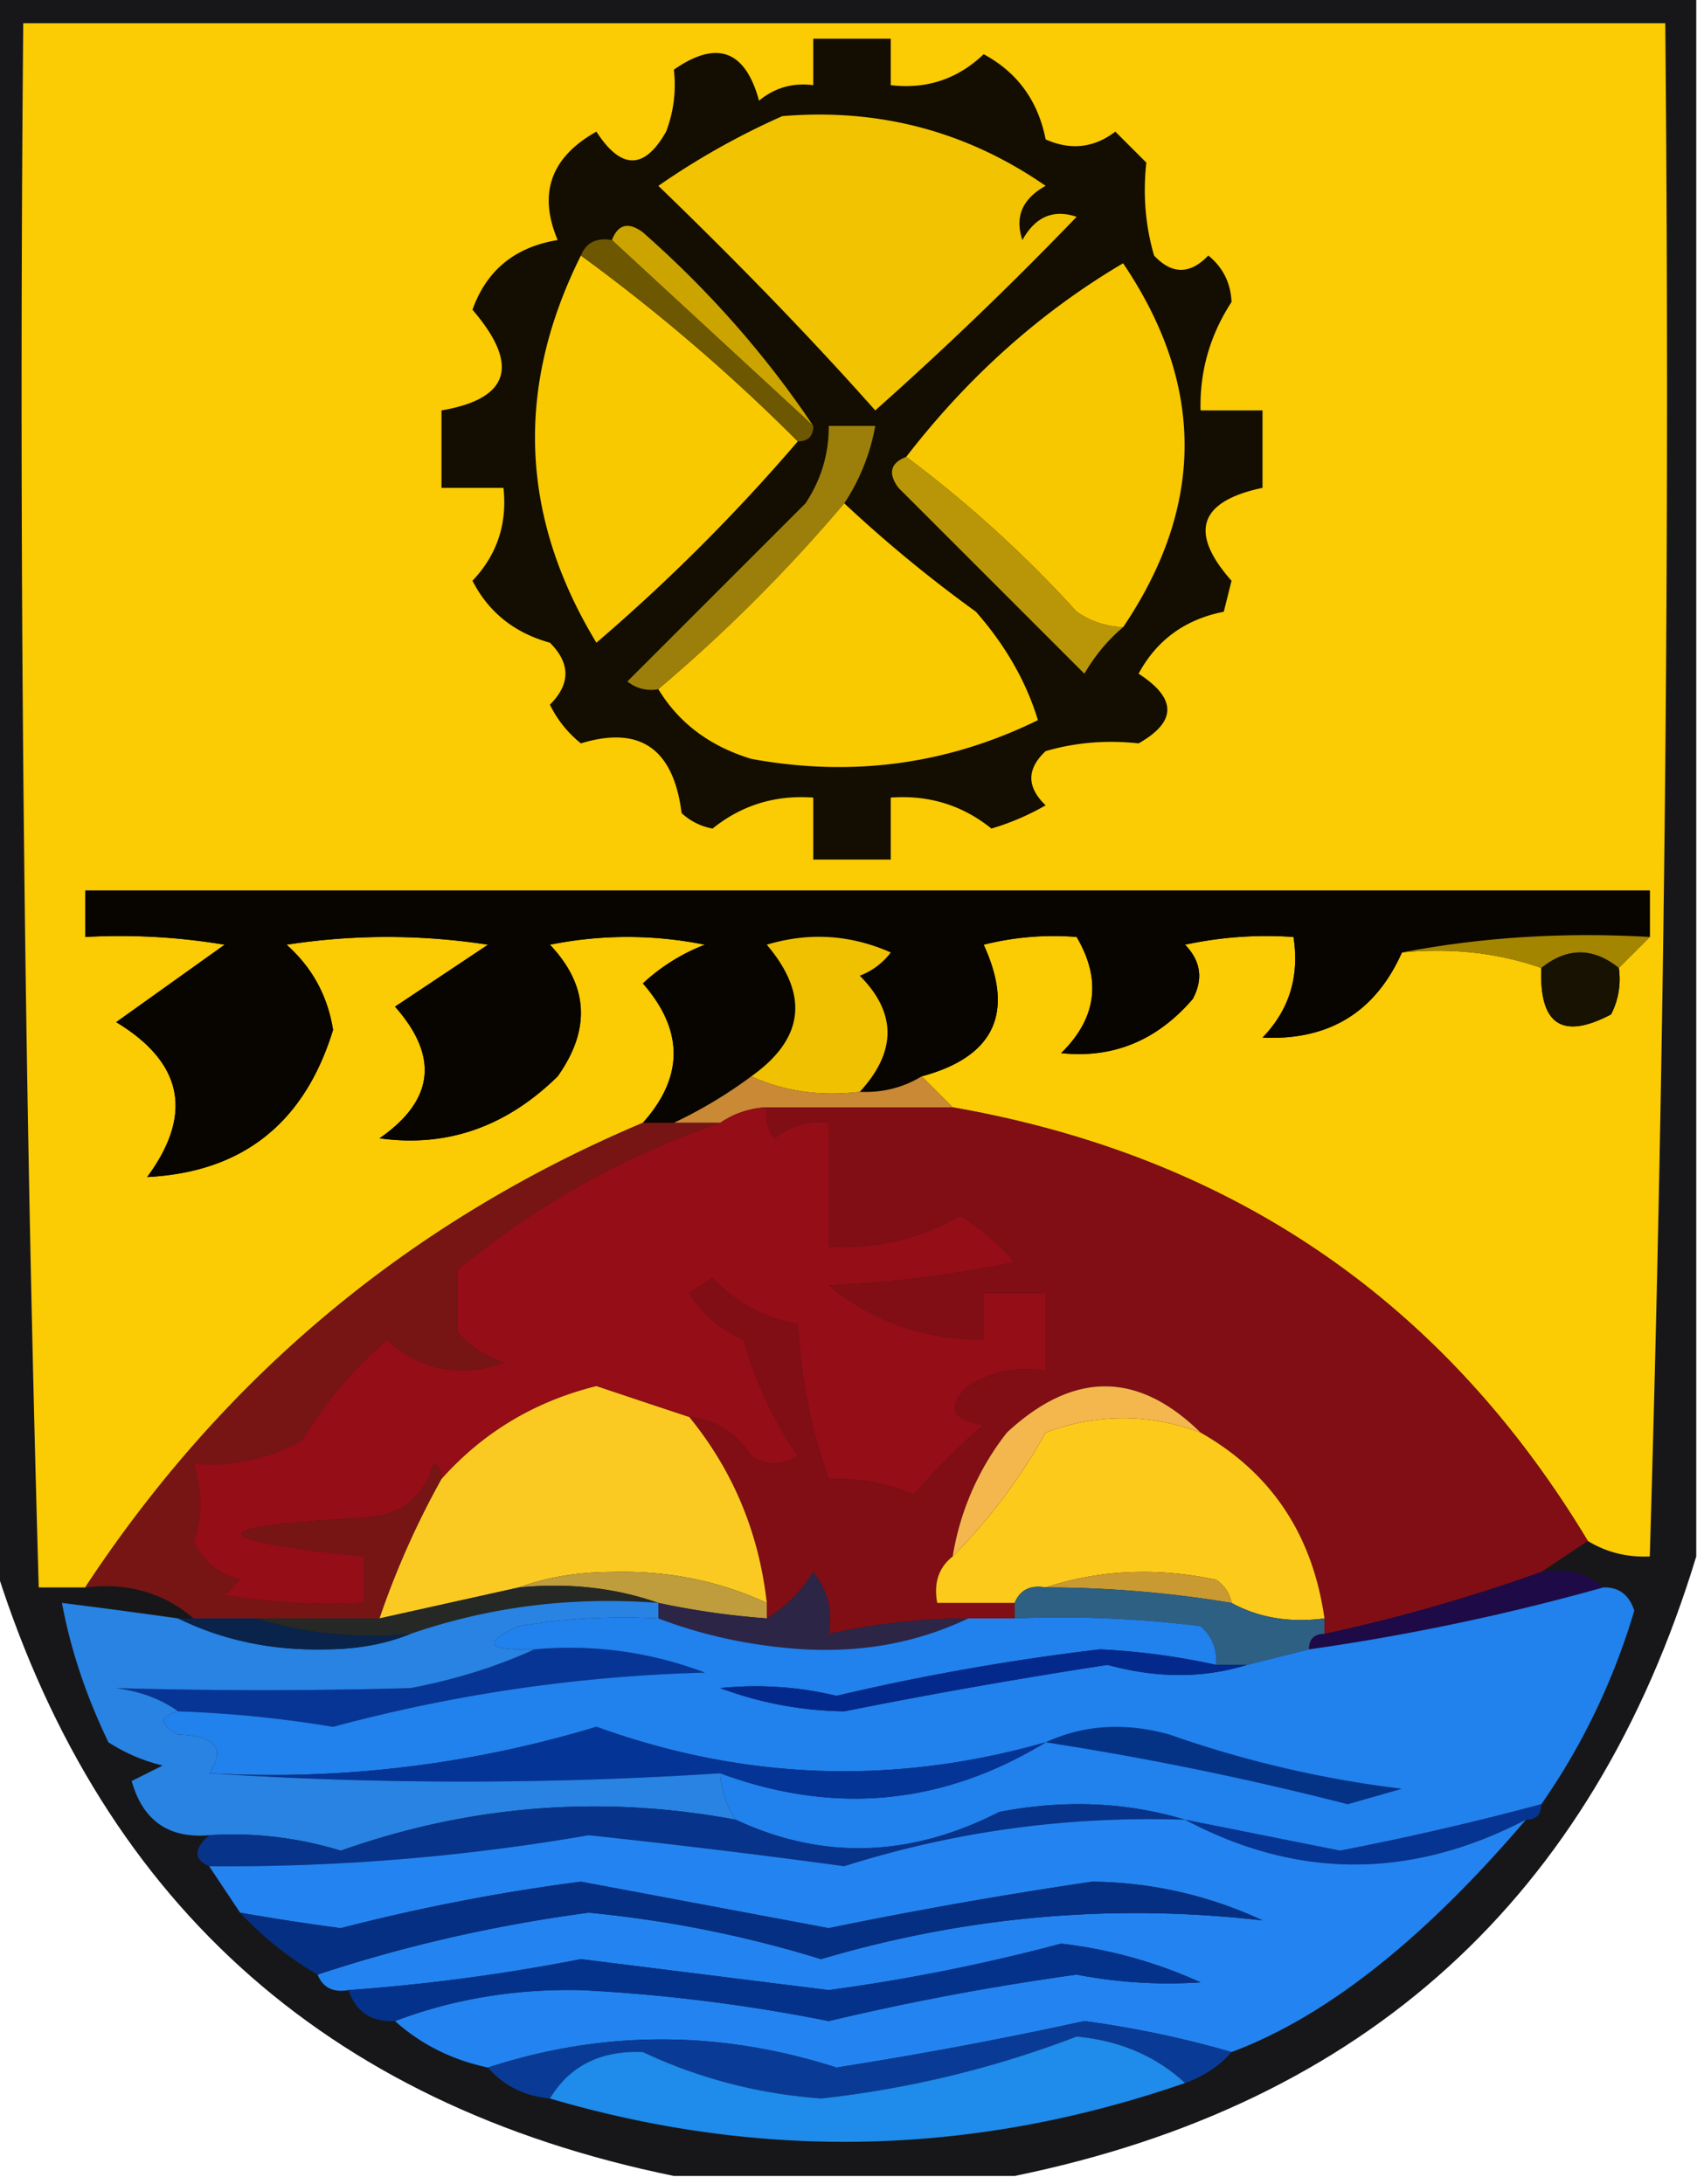 <svg xmlns="http://www.w3.org/2000/svg" width="110" height="141" style="shape-rendering:geometricPrecision;text-rendering:geometricPrecision;image-rendering:optimizeQuality;fill-rule:evenodd;clip-rule:evenodd"><path style="opacity:.915" fill="#030305" d="M-.5-.5h110v101c-6.7 22.03-21.366 35.364-44 40h-22c-22.634-4.636-37.3-17.97-44-40V-.5z"/><path style="opacity:1" fill="#fbcb03" d="M102.5 99.5c-9.336-15.514-23.003-24.847-41-28l-2-2c4.685-1.263 6.018-4.096 4-8.5a18.436 18.436 0 0 1 6-.5c1.625 2.755 1.292 5.255-1 7.5 3.356.357 6.19-.81 8.5-3.5.684-1.284.517-2.45-.5-3.5a24.939 24.939 0 0 1 7-.5c.396 2.544-.271 4.711-2 6.5 4.283.195 7.283-1.639 9-5.5 3.213-.31 6.213.023 9 1-.15 3.661 1.35 4.661 4.5 3a4.934 4.934 0 0 0 .5-3l2-2v-3H5.5v3a40.936 40.936 0 0 1 9 .5l-7 5c4.322 2.618 4.988 5.952 2 10 6.15-.305 10.15-3.472 12-9.5-.348-2.197-1.348-4.03-3-5.5a42.498 42.498 0 0 1 13 0l-6 4c2.855 3.222 2.521 6.056-1 8.5 4.337.603 8.17-.73 11.5-4 2.155-3.04 1.988-5.873-.5-8.5a25.249 25.249 0 0 1 10 0 12.417 12.417 0 0 0-4 2.5c2.648 3.033 2.648 6.033 0 9-15.02 6.352-27.02 16.352-36 30h-3a2691.08 2691.08 0 0 1-1-101h106c.312 33.031-.021 66.031-1 99-1.459.067-2.792-.266-4-1z"/><path style="opacity:1" fill="#130e01" d="M52.5 2.5h5v3c2.321.271 4.321-.396 6-2 2.177 1.176 3.51 3.01 4 5.5 1.612.72 3.112.554 4.5-.5l2 2c-.227 2.074-.06 4.074.5 6 1.15 1.231 2.317 1.231 3.5 0 .944.763 1.444 1.763 1.5 3-1.394 2.146-2.06 4.479-2 7h4v5c-4.102.869-4.769 2.869-2 6l-.5 2c-2.49.49-4.324 1.823-5.5 4 2.473 1.598 2.473 3.098 0 4.5-2.074-.227-4.074-.06-6 .5-1.231 1.15-1.231 2.317 0 3.5a16.228 16.228 0 0 1-3.5 1.5c-1.88-1.513-4.046-2.18-6.5-2v4h-5v-4c-2.454-.18-4.62.487-6.5 2a3.943 3.943 0 0 1-2-1c-.524-4.164-2.69-5.664-6.5-4.5a7.253 7.253 0 0 1-2-2.5c1.333-1.333 1.333-2.667 0-4-2.295-.636-3.961-1.969-5-4 1.586-1.673 2.253-3.673 2-6h-4v-5c4.404-.755 5.071-2.922 2-6.5.909-2.549 2.742-4.049 5.5-4.5-1.272-3.014-.44-5.347 2.5-7 1.598 2.473 3.098 2.473 4.5 0a8.434 8.434 0 0 0 .5-4c2.772-1.934 4.605-1.267 5.5 2 1.011-.837 2.178-1.17 3.5-1v-3z"/><path style="opacity:1" fill="#f1c301" d="M50.5 7.5c6.243-.523 11.91.977 17 4.5-1.507.837-2.007 2.004-1.5 3.5.837-1.507 2.004-2.007 3.5-1.5a229.39 229.39 0 0 1-13 12.5c-4.065-4.58-8.732-9.414-14-14.5a48.49 48.49 0 0 1 8-4.5z"/><path style="opacity:1" fill="#cca400" d="M39.5 15.5c.397-1.025 1.063-1.192 2-.5 4.27 3.762 7.937 7.928 11 12.5l-13-12z"/><path style="opacity:1" fill="#f9c900" d="M37.5 16.5a118.116 118.116 0 0 1 14 12 119.68 119.68 0 0 1-13 13c-4.927-8.133-5.26-16.467-1-25z"/><path style="opacity:1" fill="#f7c700" d="M72.5 40.5a5.576 5.576 0 0 1-3-1 77.473 77.473 0 0 0-11-10c4.01-5.192 8.677-9.359 14-12.5 5.292 7.832 5.292 15.665 0 23.5z"/><path style="opacity:1" fill="#6d5801" d="M37.5 16.5c.342-.838 1.008-1.172 2-1l13 12c0 .667-.333 1-1 1a118.116 118.116 0 0 0-14-12z"/><path style="opacity:1" fill="#9c7f0a" d="M54.5 32.5a102.01 102.01 0 0 1-12 12 2.428 2.428 0 0 1-2-.5L52 32.5c1.009-1.525 1.509-3.192 1.5-5h3a13.213 13.213 0 0 1-2 5z"/><path style="opacity:1" fill="#faca00" d="M54.5 32.5a86.98 86.98 0 0 0 8.5 7c1.92 2.191 3.253 4.525 4 7-5.832 2.862-11.998 3.696-18.5 2.5-2.677-.814-4.677-2.314-6-4.5a102.01 102.01 0 0 0 12-12z"/><path style="opacity:1" fill="#b99608" d="M58.5 29.5a77.473 77.473 0 0 1 11 10c.917.627 1.917.96 3 1-.969.81-1.802 1.81-2.5 3l-12-12c-.692-.937-.525-1.603.5-2z"/><path style="opacity:1" fill="#080500" d="M106.5 60.5c-5.526-.321-10.86.012-16 1-1.717 3.861-4.717 5.695-9 5.5 1.729-1.789 2.396-3.956 2-6.5a24.939 24.939 0 0 0-7 .5c1.017 1.05 1.184 2.216.5 3.5-2.31 2.69-5.144 3.857-8.5 3.5 2.292-2.245 2.625-4.745 1-7.5a18.436 18.436 0 0 0-6 .5c2.018 4.404.685 7.237-4 8.5-1.208.734-2.541 1.067-4 1 2.388-2.597 2.388-5.097 0-7.5a4.452 4.452 0 0 0 2-1.5c-2.606-1.152-5.273-1.318-8-.5 2.749 3.238 2.415 6.071-1 8.5a29.512 29.512 0 0 1-5 3h-2c2.648-2.967 2.648-5.967 0-9a12.417 12.417 0 0 1 4-2.5 25.249 25.249 0 0 0-10 0c2.488 2.627 2.655 5.46.5 8.5-3.33 3.27-7.163 4.603-11.5 4 3.521-2.444 3.855-5.278 1-8.5l6-4a42.498 42.498 0 0 0-13 0c1.652 1.47 2.652 3.303 3 5.5-1.85 6.028-5.85 9.195-12 9.5 2.988-4.048 2.322-7.382-2-10l7-5a40.936 40.936 0 0 0-9-.5v-3h101v3z"/><path style="opacity:1" fill="#a48500" d="M90.5 61.5c5.14-.988 10.474-1.321 16-1l-2 2c-1.667-1.333-3.333-1.333-5 0-2.787-.977-5.787-1.31-9-1z"/><path style="opacity:1" fill="#efc100" d="M55.5 70.5c-2.56.302-4.893-.032-7-1 3.415-2.429 3.749-5.262 1-8.5 2.727-.818 5.394-.652 8 .5a4.452 4.452 0 0 1-2 1.5c2.388 2.403 2.388 4.903 0 7.5z"/><path style="opacity:1" fill="#171201" d="M104.5 62.5a4.934 4.934 0 0 1-.5 3c-3.15 1.661-4.65.661-4.5-3 1.667-1.333 3.333-1.333 5 0z"/><path style="opacity:1" fill="#c98935" d="M48.5 69.5c2.107.968 4.44 1.302 7 1 1.459.067 2.792-.266 4-1l2 2h-12a5.728 5.728 0 0 0-3 1h-3a29.512 29.512 0 0 0 5-3z"/><path style="opacity:1" fill="#810e14" d="M49.5 71.5h12c17.997 3.153 31.664 12.486 41 28l-3 2c-4.633 1.656-9.3 2.99-14 4v-1c-.767-5.406-3.434-9.406-8-12-4.05-3.978-8.216-3.978-12.5 0a17.418 17.418 0 0 0-3.5 8c-.904.709-1.237 1.709-1 3h5v1h-3a41.732 41.732 0 0 0-9 1c.262-1.478-.071-2.811-1-4-.788 1.27-1.788 2.27-3 3v-1c-.507-4.53-2.174-8.53-5-12 1.696.185 3.03 1.019 4 2.5 1 .667 2 .667 3 0a25.723 25.723 0 0 1-3.5-7.5c-1.487-.655-2.653-1.655-3.5-3l1.5-1c1.482 1.612 3.315 2.612 5.5 3 .19 3.483.857 6.816 2 10 1.9-.067 3.734.266 5.5 1a43.947 43.947 0 0 1 4.5-4.5c-2.069-.324-2.402-1.157-1-2.5 1.545-.952 3.212-1.285 5-1v-5h-4v3c-3.837-.013-7.17-1.18-10-3.5 4.04-.174 8.04-.674 12-1.5a15.044 15.044 0 0 0-3.5-3c-2.639 1.494-5.472 2.161-8.5 2v-8c-1.322-.17-2.489.163-3.5 1a2.428 2.428 0 0 1-.5-2z"/><path style="opacity:1" fill="#771515" d="M41.5 72.5h5c-6.128 2.07-11.795 5.237-17 9.5v4a7.291 7.291 0 0 0 3 2c-2.879.957-5.379.457-7.5-1.5a25.556 25.556 0 0 0-5.5 6.5c-2.177 1.202-4.51 1.702-7 1.5.552 1.83.552 3.497 0 5 .59 1.299 1.59 2.132 3 2.5l-1 1c2.982.498 5.982.665 9 .5v-3c-10.538-1.1-10.538-1.933 0-2.5 2.348-.11 3.848-1.277 4.5-3.5.399.228.565.562.5 1a54.811 54.811 0 0 0-4 9h-12c-1.938-1.663-4.272-2.329-7-2 8.98-13.648 20.98-23.648 36-30z"/><path style="opacity:1" fill="#940d17" d="M49.5 71.5a2.428 2.428 0 0 0 .5 2c1.011-.837 2.178-1.17 3.5-1v8c3.028.161 5.861-.506 8.5-2a15.044 15.044 0 0 1 3.5 3 74.203 74.203 0 0 1-12 1.5c2.83 2.32 6.163 3.487 10 3.5v-3h4v5c-1.788-.285-3.455.048-5 1-1.402 1.343-1.069 2.176 1 2.5a43.947 43.947 0 0 0-4.5 4.5 12.988 12.988 0 0 0-5.5-1c-1.143-3.184-1.81-6.517-2-10-2.185-.388-4.018-1.388-5.5-3l-1.5 1c.847 1.345 2.013 2.345 3.5 3 .767 2.7 1.934 5.2 3.5 7.5-1 .667-2 .667-3 0-.97-1.481-2.304-2.315-4-2.5-1.984-.656-3.984-1.322-6-2-3.987.99-7.32 2.99-10 6 .065-.438-.101-.772-.5-1-.652 2.223-2.152 3.39-4.5 3.5-10.538.567-10.538 1.4 0 2.5v3a40.911 40.911 0 0 1-9-.5l1-1c-1.41-.368-2.41-1.201-3-2.5.552-1.503.552-3.17 0-5 2.49.202 4.823-.298 7-1.5a25.556 25.556 0 0 1 5.5-6.5c2.121 1.957 4.621 2.457 7.5 1.5a7.291 7.291 0 0 1-3-2v-4c5.205-4.263 10.872-7.43 17-9.5a5.728 5.728 0 0 1 3-1z"/><path style="opacity:1" fill="#fbca22" d="M44.5 91.5c2.826 3.47 4.493 7.47 5 12-3.094-1.434-6.427-2.101-10-2-2.197.005-4.197.338-6 1l-9 2a54.811 54.811 0 0 1 4-9c2.68-3.01 6.013-5.01 10-6 2.016.678 4.016 1.344 6 2z"/><path style="opacity:1" fill="#fcca1b" d="M77.5 92.5c4.566 2.594 7.233 6.594 8 12-2.235.295-4.235-.039-6-1-.11-.617-.444-1.117-1-1.5-3.858-.81-7.524-.643-11 .5-.992-.172-1.658.162-2 1h-5c-.237-1.291.096-2.291 1-3a36.317 36.317 0 0 0 6-8c3.33-1.24 6.663-1.24 10 0z"/><path style="opacity:1" fill="#f4b74d" d="M77.5 92.5c-3.337-1.24-6.67-1.24-10 0a36.317 36.317 0 0 1-6 8 17.418 17.418 0 0 1 3.5-8c4.284-3.978 8.45-3.978 12.5 0z"/><path style="opacity:1" fill="#c89a31" d="M67.5 102.5c3.476-1.143 7.142-1.31 11-.5.556.383.89.883 1 1.5a73.312 73.312 0 0 0-12-1z"/><path style="opacity:1" fill="#bf9c3c" d="M33.5 102.5c1.803-.662 3.803-.995 6-1 3.573-.101 6.906.566 10 2v1a51.56 51.56 0 0 1-7-1c-2.787-.977-5.787-1.31-9-1z"/><path style="opacity:1" fill="#262825" d="M33.5 102.5c3.213-.31 6.213.023 9 1-5.57-.429-10.904.238-16 2-3.542.313-6.875-.021-10-1h8l9-2z"/><path style="opacity:1" fill="#1e0a47" d="M99.5 101.5c1.599-.268 2.932.066 4 1a146.145 146.145 0 0 1-19 4c0-.667.333-1 1-1 4.7-1.01 9.367-2.344 14-4z"/><path style="opacity:1" fill="#2d2546" d="M62.5 104.5c-3.195 1.53-6.695 2.196-10.5 2-3.35-.196-6.516-.863-9.5-2v-1a51.56 51.56 0 0 0 7 1c1.212-.73 2.212-1.73 3-3 .929 1.189 1.262 2.522 1 4a41.732 41.732 0 0 1 9-1z"/><path style="opacity:1" fill="#2e6083" d="M67.5 102.5c4.034.005 8.034.338 12 1 1.765.961 3.765 1.295 6 1v1c-.667 0-1 .333-1 1l-4 1h-2c.086-.996-.248-1.829-1-2.5a72.368 72.368 0 0 0-12-.5v-1c.342-.838 1.008-1.172 2-1z"/><path style="opacity:1" fill="#063595" d="M34.5 106.5c3.808-.337 7.474.163 11 1.5a102.485 102.485 0 0 0-24 3.5 76.574 76.574 0 0 0-10-1c-1.108-.79-2.442-1.29-4-1.5 6.324.18 12.657.18 19 0 2.88-.546 5.546-1.379 8-2.5z"/><path style="opacity:1" fill="#2181ed" d="M103.5 102.5c.997-.03 1.664.47 2 1.5-1.348 4.529-3.348 8.695-6 12.5a185.258 185.258 0 0 1-13 3l-10-2c-3.811-1.145-7.811-1.312-12-.5-5.754 2.943-11.421 3.109-17 .5a5.728 5.728 0 0 1-1-3c7.36 2.715 14.36 2.049 21-2-9.761 2.791-19.428 2.458-29-1a72.168 72.168 0 0 1-25 3c1.102-1.592.435-2.425-2-2.5-1.238-.69-1.238-1.19 0-1.5 3.35.114 6.683.447 10 1a102.485 102.485 0 0 1 24-3.5c-3.526-1.337-7.192-1.837-11-1.5-3.098.087-3.432-.413-1-1.5a40.911 40.911 0 0 1 9-.5c2.984 1.137 6.15 1.804 9.5 2 3.805.196 7.305-.47 10.5-2h3a72.368 72.368 0 0 1 12 .5c.752.671 1.086 1.504 1 2.5a44.8 44.8 0 0 0-7.5-1 152.85 152.85 0 0 0-17 3 22.345 22.345 0 0 0-7.5-.5 23.814 23.814 0 0 0 8 1.5 380.877 380.877 0 0 1 17-3c3.183.872 6.183.872 9 0l4-1c6.397-.907 12.73-2.24 19-4z"/><path style="opacity:1" fill="#03298c" d="M78.5 107.5h2c-2.817.872-5.817.872-9 0a380.877 380.877 0 0 0-17 3 23.814 23.814 0 0 1-8-1.5c2.49-.259 4.99-.093 7.5.5a152.85 152.85 0 0 1 17-3 44.8 44.8 0 0 1 7.5 1z"/><path style="opacity:1" fill="#043496" d="M67.5 112.5c-6.64 4.049-13.64 4.715-21 2a253.757 253.757 0 0 1-33 0 72.168 72.168 0 0 0 25-3c9.572 3.458 19.239 3.791 29 1z"/><path style="opacity:1" fill="#043285" d="M67.5 112.5c2.466-1.134 5.133-1.301 8-.5a70.836 70.836 0 0 0 15 3.5l-3.5 1a204.102 204.102 0 0 0-19.5-4z"/><path style="opacity:1" fill="#2883e2" d="M11.5 104.5c2.882 1.413 6.049 2.079 9.5 2 2.033-.006 3.866-.339 5.5-1 5.096-1.762 10.43-2.429 16-2v1a40.911 40.911 0 0 0-9 .5c-2.432 1.087-2.098 1.587 1 1.5-2.454 1.121-5.12 1.954-8 2.5-6.343.18-12.676.18-19 0 1.558.21 2.892.71 4 1.5-1.238.31-1.238.81 0 1.5 2.435.075 3.102.908 2 2.5 10.917.716 21.917.716 33 0a5.728 5.728 0 0 0 1 3c-8.672-1.616-17.172-.95-25.5 2a23.743 23.743 0 0 0-8.5-1c-2.614.223-4.28-.944-5-3.5l2-1a11.339 11.339 0 0 1-3.5-1.5c-1.447-3.007-2.447-6.007-3-9 2.246.279 4.746.613 7.5 1z"/><path style="opacity:1" fill="#09234b" d="M11.5 104.5h5c3.125.979 6.458 1.313 10 1-1.634.661-3.467.994-5.5 1-3.451.079-6.618-.587-9.5-2z"/><path style="opacity:1" fill="#07338a" d="M47.5 117.5c5.579 2.609 11.246 2.443 17-.5 4.189-.812 8.189-.645 12 .5-7.545-.255-14.878.745-22 3a567.28 567.28 0 0 0-16.5-2 136.131 136.131 0 0 1-24.5 2c-1.006-.438-1.006-1.104 0-2 2.897-.181 5.73.152 8.5 1 8.328-2.95 16.828-3.616 25.5-2z"/><path style="opacity:1" fill="#063492" d="M99.5 116.5c0 .667-.333 1-1 1-7.42 3.854-14.752 3.854-22 0l10 2a185.258 185.258 0 0 0 13-3z"/><path style="opacity:1" fill="#2384f1" d="M76.5 117.5c7.248 3.854 14.58 3.854 22 0-6.598 7.742-12.931 12.742-19 15a65.212 65.212 0 0 0-9.5-2 272.16 272.16 0 0 1-16 3c-7.568-2.422-15.068-2.422-22.5 0-2.319-.492-4.319-1.492-6-3 3.739-1.422 7.739-2.089 12-2 5.382.276 10.715.943 16 2a169.147 169.147 0 0 1 16-3 31.29 31.29 0 0 0 8 .5 30.137 30.137 0 0 0-9-2.5 121.068 121.068 0 0 1-15 3l-16-2a123.993 123.993 0 0 1-15 2c-.992.172-1.658-.162-2-1 5.59-1.854 11.424-3.187 17.5-4a74.827 74.827 0 0 1 15 3c9.365-2.771 18.865-3.605 28.5-2.5a26.533 26.533 0 0 0-11-2.5 306.47 306.47 0 0 0-17 3l-16-3a127.408 127.408 0 0 0-15.5 3 151.544 151.544 0 0 1-6.5-1l-2-3c8.231.072 16.398-.595 24.5-2a567.28 567.28 0 0 1 16.5 2c7.122-2.255 14.455-3.255 22-3z"/><path style="opacity:1" fill="#052f82" d="M20.5 127.5a21.62 21.62 0 0 1-5-4c2.146.378 4.313.712 6.5 1a127.408 127.408 0 0 1 15.5-3l16 3a306.47 306.47 0 0 1 17-3c3.855.047 7.521.88 11 2.5-9.635-1.105-19.135-.271-28.5 2.5a74.827 74.827 0 0 0-15-3c-6.076.813-11.91 2.146-17.5 4z"/><path style="opacity:1" fill="#04328b" d="M25.5 130.5c-1.527.073-2.527-.594-3-2a123.993 123.993 0 0 0 15-2l16 2c5.04-.679 10.04-1.679 15-3a30.137 30.137 0 0 1 9 2.5 31.29 31.29 0 0 1-8-.5 169.147 169.147 0 0 0-16 3 110.282 110.282 0 0 0-16-2c-4.261-.089-8.261.578-12 2z"/><path style="opacity:1" fill="#093b96" d="M79.5 132.5c-.79.901-1.79 1.568-3 2-1.875-1.739-4.208-2.739-7-3a66.302 66.302 0 0 1-16.5 4c-4.07-.305-7.903-1.305-11.5-3-2.73-.111-4.73.889-6 3-1.653-.16-2.986-.826-4-2 7.432-2.422 14.932-2.422 22.5 0a272.16 272.16 0 0 0 16-3c3.233.434 6.4 1.101 9.5 2z"/><path style="opacity:1" fill="#1f8bea" d="M76.5 134.5c-13.59 4.705-27.257 5.038-41 1 1.27-2.111 3.27-3.111 6-3 3.597 1.695 7.43 2.695 11.5 3a66.302 66.302 0 0 0 16.5-4c2.792.261 5.125 1.261 7 3z"/></svg>